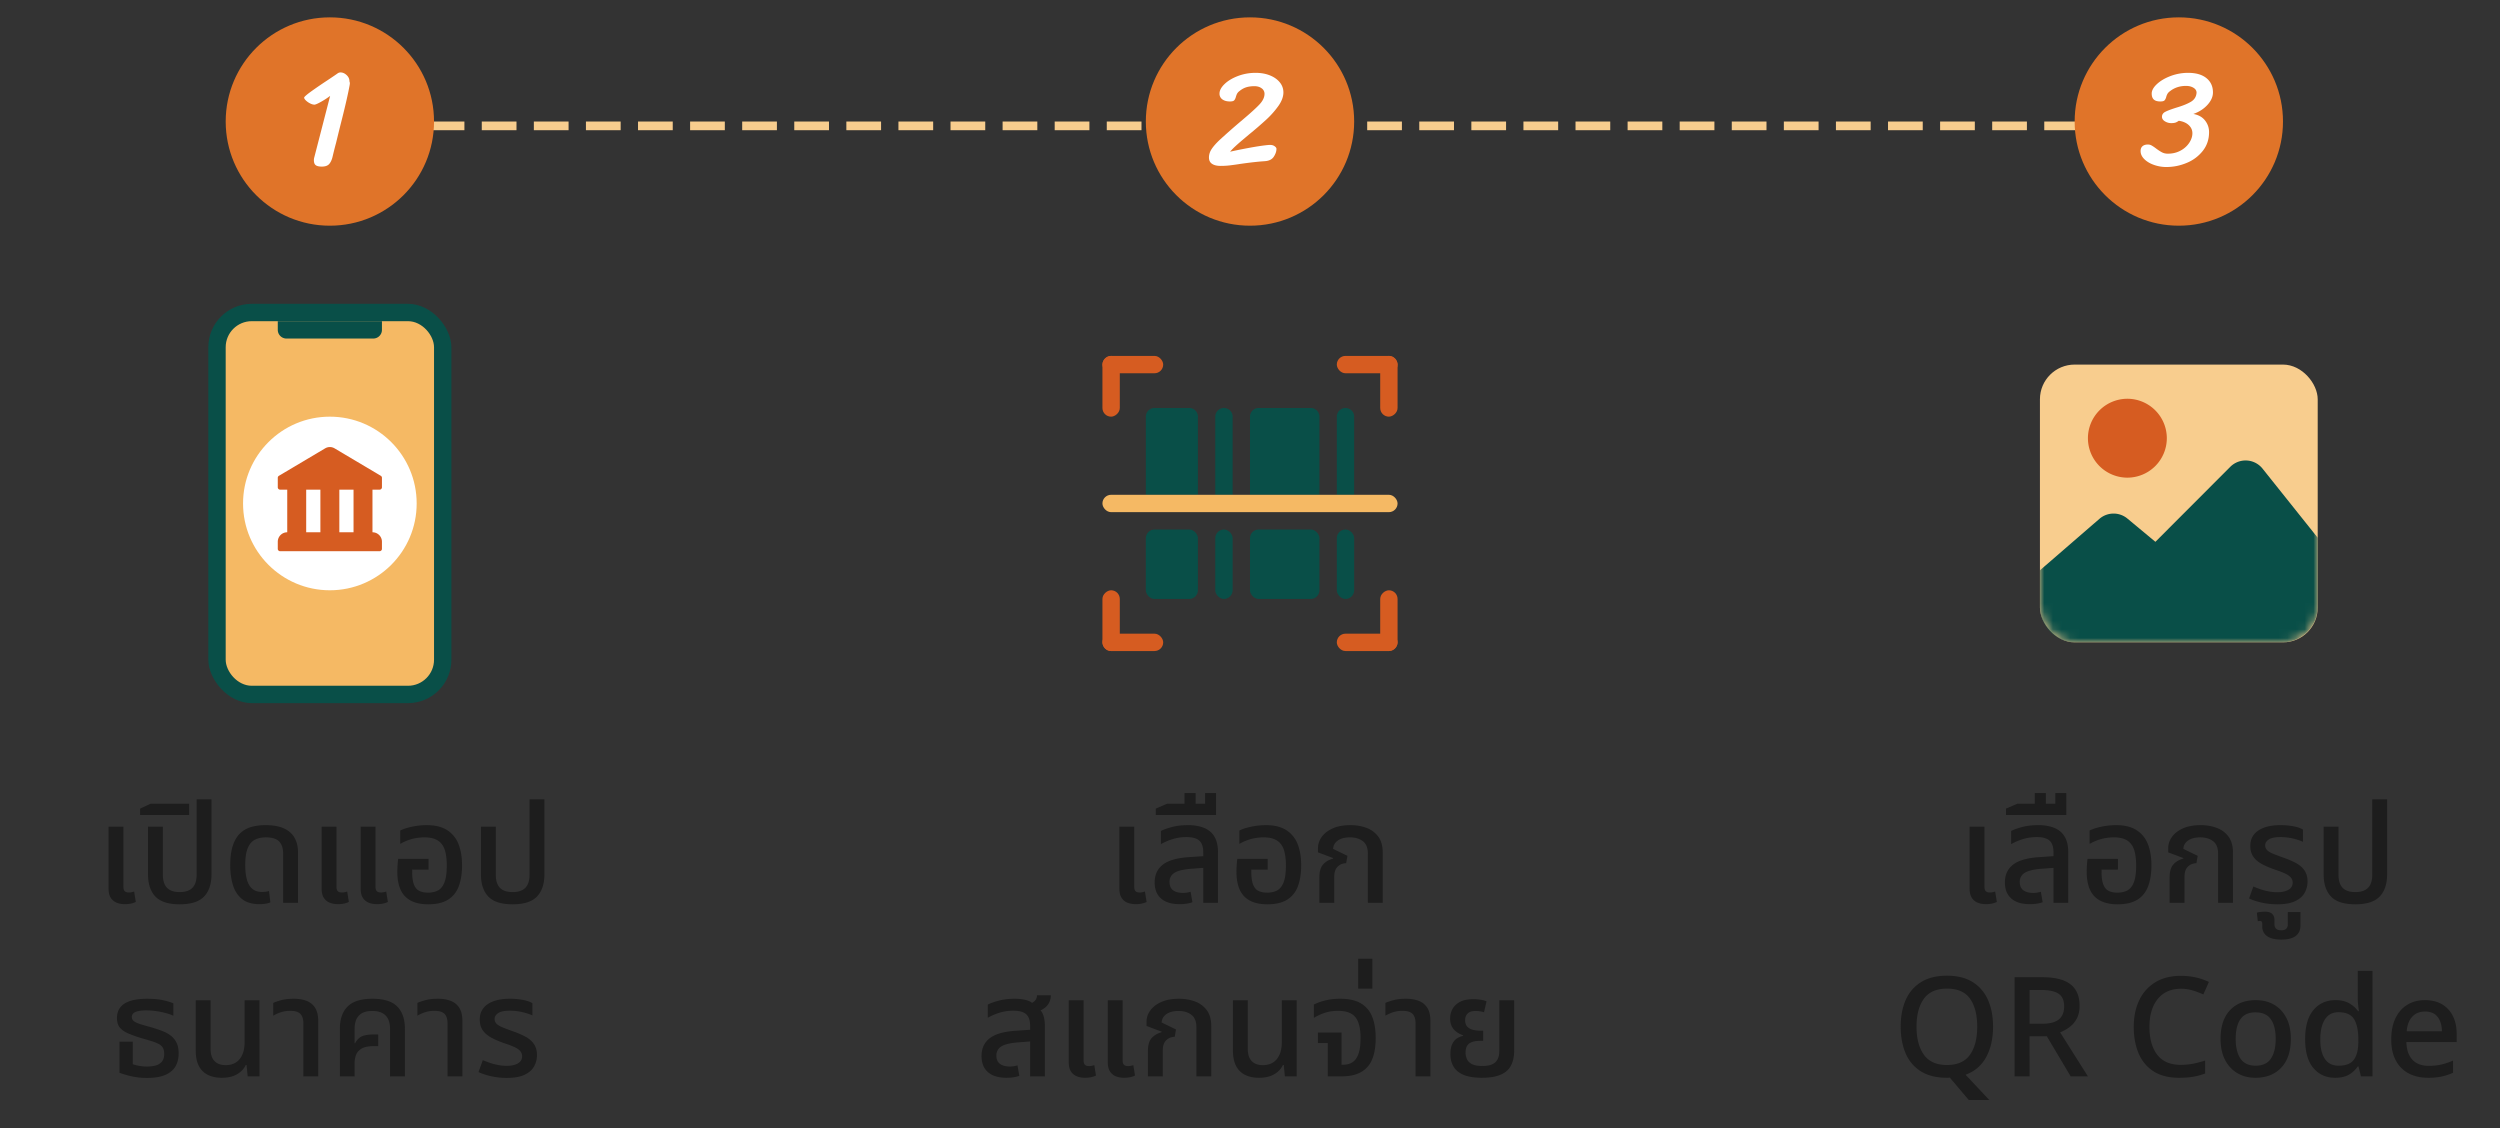 <svg width="288" height="130" viewBox="0 0 288 130" xmlns="http://www.w3.org/2000/svg" xmlns:xlink="http://www.w3.org/1999/xlink">
    <rect x="0" y="0" width="288" height="130" fill="#333333" stroke="none"/>
    <defs>
        <rect id="33s0q880ka" x="0" y="0" width="32" height="32" rx="4"/>
    </defs>
    <g fill="none" fill-rule="evenodd">
        <path d="M0 0h288v130H0z"/>
        <path stroke="#F8CD8E" stroke-linecap="square" stroke-dasharray="3,3" d="M50 14.5h192"/>
        <g transform="translate(26 2)">
            <circle fill="#E07429" cx="12" cy="12" r="12"/>
            <path d="M10.16 16.456c0-.117.016-.23.048-.336l1.824-7.072c-.31.235-.659.461-1.048.68-.39.219-.643.328-.76.328-.15 0-.317-.048-.504-.144a2.023 2.023 0 0 1-.48-.336c-.133-.128-.2-.235-.2-.32 0-.032.005-.053.016-.064.107-.139.387-.37.84-.696a58.664 58.664 0 0 1 1.768-1.208c.704-.47 1.12-.752 1.248-.848a.564.564 0 0 1 .32-.096c.245 0 .477.101.696.304.219.203.328.437.328.704 0 .01.008.04.024.088.016.048.024.11.024.184 0 .021-.01.096-.032.224-.16.885-.445 2.147-.856 3.784a255.54 255.54 0 0 0-.696 2.808 47.896 47.896 0 0 0-.4 1.584c-.085.373-.216.661-.392.864-.176.203-.461.304-.856.304-.32 0-.552-.053-.696-.16-.144-.107-.216-.299-.216-.576z" fill="#FFF" fill-rule="nonzero"/>
        </g>
        <g transform="translate(132 2)">
            <circle fill="#E07429" cx="12" cy="12" r="12"/>
            <path d="M13.672 8.808a.76.76 0 0 0-.328-.632c-.219-.165-.499-.248-.84-.248-.352 0-.664.043-.936.128s-.53.23-.776.432a.977.977 0 0 0-.288.32c-.053.107-.101.24-.144.4-.053.17-.12.293-.2.368-.08.075-.237.112-.472.112-.363 0-.653-.08-.872-.24a.785.785 0 0 1-.328-.672c0-.352.192-.715.576-1.088.384-.373.896-.683 1.536-.928a5.672 5.672 0 0 1 2.048-.368c.619 0 1.17.099 1.656.296.485.197.864.467 1.136.808a1.8 1.8 0 0 1 .408 1.152c0 .49-.19 1.005-.568 1.544a9.988 9.988 0 0 1-1.376 1.56 43.31 43.31 0 0 1-2.04 1.76l-.72.608c-.341.288-.63.541-.864.76a6.426 6.426 0 0 0-.576.6c.49-.117 1.195-.261 2.112-.432.917-.17 1.653-.283 2.208-.336a2.26 2.26 0 0 1 .304-.016c.203 0 .373.05.512.152.139.101.208.2.208.296 0 .288-.101.59-.304.904-.203.315-.55.488-1.04.52-.704.043-1.621.144-2.752.304a32.18 32.18 0 0 1-1.312.184c-.33.037-.672.056-1.024.056-.427 0-.757-.08-.992-.24-.235-.16-.352-.4-.352-.72 0-.352.107-.685.32-1 .213-.315.517-.659.912-1.032a84.153 84.153 0 0 1 2.624-2.304c.95-.8 1.61-1.403 1.984-1.808.373-.405.56-.805.56-1.2z" fill="#FFF" fill-rule="nonzero"/>
        </g>
        <g transform="translate(239 2)">
            <circle fill="#E07429" cx="12" cy="12" r="12"/>
            <path d="M15.484 13.224c0 .821-.237 1.536-.712 2.144a4.533 4.533 0 0 1-1.848 1.392c-.757.32-1.547.48-2.368.48-.48 0-.95-.08-1.408-.24-.459-.16-.832-.381-1.12-.664-.288-.283-.432-.595-.432-.936 0-.245.075-.432.224-.56.15-.128.357-.192.624-.192.15 0 .29.037.424.112a5 5 0 0 1 .52.352c.256.192.483.339.68.44.197.101.419.152.664.152.544 0 1.032-.117 1.464-.352a2.727 2.727 0 0 0 1.008-.904c.24-.368.36-.733.36-1.096 0-.363-.139-.675-.416-.936-.277-.261-.661-.43-1.152-.504-.16.117-.301.192-.424.224s-.27.048-.44.048c-.267 0-.512-.07-.736-.208-.224-.139-.336-.315-.336-.528 0-.245.128-.435.384-.568.256-.133.672-.29 1.248-.472.725-.213 1.29-.44 1.696-.68.405-.24.624-.59.656-1.048 0-.235-.117-.424-.352-.568-.235-.144-.523-.216-.864-.216-.704 0-1.312.197-1.824.592-.15.107-.256.219-.32.336a1.504 1.504 0 0 0-.144.384c-.053.17-.12.293-.2.368-.08.075-.237.112-.472.112-.341 0-.592-.075-.752-.224-.16-.15-.24-.379-.24-.688 0-.352.2-.715.6-1.088.4-.373.923-.683 1.568-.928a5.692 5.692 0 0 1 2.04-.368c.896 0 1.595.203 2.096.608.501.405.752.955.752 1.648 0 .49-.21.968-.632 1.432-.421.464-.963.813-1.624 1.048.587.107 1.035.357 1.344.752.31.395.464.843.464 1.344z" fill="#FFF" fill-rule="nonzero"/>
        </g>
        <g transform="translate(24 35)">
            <rect fill="#094F48" width="28" height="46" rx="5"/>
            <rect fill="#F5B964" x="2" y="2" width="24" height="42" rx="3"/>
            <path d="M8 2h12v1a1 1 0 0 1-1 1H9a1 1 0 0 1-1-1V2z" fill="#094F48"/>
            <g transform="translate(4 13)">
                <circle fill="#FFF" cx="10" cy="10" r="10"/>
                <path d="M9.468 3.643c.35-.193.725-.187 1.056-.004l5.343 3.173a.272.272 0 0 1 .133.234v1.091c0 .15-.122.272-.273.272h-.818v4.91c.602 0 1.091.489 1.091 1.09v.818c0 .151-.122.273-.273.273H4.273A.273.273 0 0 1 4 15.227v-.818c0-.601.49-1.09 1.09-1.09v-4.91h-.817A.272.272 0 0 1 4 8.137v-1.09c0-.097.05-.186.133-.235zM8.91 8.41H7.273v4.91h1.636v-4.91zm3.818 0h-1.636v4.91h1.636v-4.91z" fill="#D65C21" fill-rule="nonzero"/>
            </g>
        </g>
        <g fill="#1D1D1D" fill-rule="nonzero">
            <path d="M14.396 104.16c-.352 0-.67-.056-.952-.168a1.422 1.422 0 0 1-.68-.56c-.17-.261-.256-.616-.256-1.064v-7.136h1.712v6.928c0 .235.05.403.152.504.101.101.264.152.488.152.085 0 .181-.01.288-.032a2.53 2.53 0 0 0 .304-.08l.192 1.2a2.444 2.444 0 0 1-.616.2 3.57 3.57 0 0 1-.632.056zM20.7 104.176c-1.301 0-2.235-.299-2.8-.896s-.848-1.45-.848-2.56v-5.488h1.712v5.536c0 .672.157 1.173.472 1.504.315.33.803.496 1.464.496.661 0 1.152-.165 1.472-.496.32-.33.48-.832.48-1.504V92.08h1.712v8.64c0 1.11-.285 1.963-.856 2.56-.57.597-1.507.896-2.808.896z"/>
            <path d="M16.14 93.888v-.736l1.2-.56h4.448v1.296zM29.916 104.16c-.864 0-1.541-.197-2.032-.592-.49-.395-.84-.93-1.048-1.608-.208-.677-.312-1.432-.312-2.264 0-.917.099-1.675.296-2.272.197-.597.475-1.07.832-1.416a3.014 3.014 0 0 1 1.28-.736 5.868 5.868 0 0 1 1.64-.216c.885 0 1.603.128 2.152.384.55.256.955.619 1.216 1.088.261.47.392 1.024.392 1.664V104H32.62v-5.648c0-.619-.152-1.088-.456-1.408-.304-.32-.824-.48-1.56-.48-.448 0-.85.085-1.208.256-.357.17-.637.488-.84.952-.203.464-.304 1.139-.304 2.024 0 .587.059 1.112.176 1.576.117.464.317.827.6 1.088.283.261.675.392 1.176.392.139 0 .275-.008.408-.024.133-.016.259-.045.376-.088l.16 1.312a2.28 2.28 0 0 1-.592.16 4.531 4.531 0 0 1-.64.048zM38.94 104.16c-.352 0-.67-.056-.952-.168a1.422 1.422 0 0 1-.68-.56c-.17-.261-.256-.616-.256-1.064v-7.136h1.712v6.928c0 .235.05.403.152.504.101.101.264.152.488.152.085 0 .181-.01.288-.032a2.53 2.53 0 0 0 .304-.08l.192 1.2a2.444 2.444 0 0 1-.616.2 3.57 3.57 0 0 1-.632.056zm4.496 0c-.352 0-.67-.056-.952-.168a1.422 1.422 0 0 1-.68-.56c-.17-.261-.256-.616-.256-1.064v-7.136h1.712v6.928c0 .235.05.403.152.504.101.101.264.152.488.152.085 0 .181-.01.288-.032a2.53 2.53 0 0 0 .304-.08l.192 1.2a2.444 2.444 0 0 1-.616.2 3.57 3.57 0 0 1-.632.056zM49.34 104.176c-1.195 0-2.088-.307-2.68-.92-.592-.613-.888-1.56-.888-2.84a12.135 12.135 0 0 1 .096-1.472h3.504v1.232h-1.888v.288c0 .597.067 1.072.2 1.424.133.352.336.597.608.736.272.139.61.208 1.016.208.448 0 .832-.085 1.152-.256.32-.17.568-.483.744-.936.176-.453.264-1.096.264-1.928 0-.747-.08-1.357-.24-1.832-.16-.475-.43-.83-.808-1.064-.379-.235-.883-.352-1.512-.352-.341 0-.675.03-1 .088a5.378 5.378 0 0 0-.936.256 5.805 5.805 0 0 0-.864.408V95.68c.224-.117.496-.221.816-.312.32-.09.672-.165 1.056-.224a7.83 7.83 0 0 1 1.184-.088c.96 0 1.739.19 2.336.568a3.3 3.3 0 0 1 1.312 1.6c.277.688.416 1.507.416 2.456 0 .95-.128 1.76-.384 2.432-.256.672-.67 1.184-1.24 1.536-.57.352-1.325.528-2.264.528zM59.052 104.176c-1.301 0-2.235-.299-2.8-.896s-.848-1.45-.848-2.56v-5.488h1.712v5.536c0 .672.157 1.173.472 1.504.315.33.803.496 1.464.496.661 0 1.152-.165 1.472-.496.32-.33.48-.832.48-1.504V92.08h1.712v8.64c0 1.11-.285 1.963-.856 2.56-.57.597-1.507.896-2.808.896zM16.964 124.176a8.094 8.094 0 0 1-1.808-.184 10.825 10.825 0 0 1-1.392-.408V120H15.3v2.592c.15.064.376.125.68.184.304.059.621.088.952.088.352 0 .677-.037.976-.112.299-.075.541-.221.728-.44.187-.219.28-.525.28-.92 0-.299-.056-.536-.168-.712a1.23 1.23 0 0 0-.504-.432 5.672 5.672 0 0 0-.816-.32c-.32-.101-.693-.21-1.12-.328a14.181 14.181 0 0 1-1.576-.568c-.421-.187-.736-.413-.944-.68-.208-.267-.312-.624-.312-1.072 0-.49.128-.901.384-1.232.256-.33.643-.579 1.16-.744.517-.165 1.165-.248 1.944-.248.725 0 1.344.059 1.856.176.512.117.896.235 1.152.352v1.424a5.47 5.47 0 0 0-.768-.272 9.019 9.019 0 0 0-1.104-.24 8.204 8.204 0 0 0-1.28-.096c-.33 0-.619.024-.864.072-.245.048-.435.128-.568.24a.564.564 0 0 0-.2.456c0 .203.09.368.272.496.181.128.443.243.784.344.341.101.741.216 1.2.344.437.128.845.264 1.224.408.379.144.712.325 1 .544.288.219.512.493.672.824.16.33.24.741.24 1.232 0 .555-.117 1.043-.352 1.464-.235.421-.619.752-1.152.992-.533.24-1.237.36-2.112.36zM25.556 124.16c-.63 0-1.17-.115-1.624-.344a2.293 2.293 0 0 1-1.032-1.04c-.235-.464-.352-1.053-.352-1.768v-5.776h1.712v5.6c0 .619.15 1.085.448 1.4.299.315.73.472 1.296.472.693 0 1.23-.235 1.608-.704.379-.47.568-1.12.568-1.952v-4.816h1.712V124h-1.36l-.128-1.312h-.096c-.192.427-.52.779-.984 1.056-.464.277-1.053.416-1.768.416zM34.948 124v-6.096c0-.501-.115-.87-.344-1.104-.23-.235-.616-.352-1.16-.352-.373 0-.723.05-1.048.152a4.315 4.315 0 0 0-.92.408v-1.472c.224-.107.536-.213.936-.32.4-.107.877-.16 1.432-.16.565 0 1.059.083 1.48.248.421.165.75.435.984.808.235.373.352.88.352 1.52V124h-1.712zM39.156 124v-5.488c0-1.12.299-1.976.896-2.568.597-.592 1.547-.888 2.848-.888 1.312 0 2.264.296 2.856.888.592.592.888 1.448.888 2.568V124h-1.712v-5.488c0-.672-.17-1.181-.512-1.528-.341-.347-.853-.52-1.536-.52s-1.192.173-1.528.52c-.336.347-.504.856-.504 1.528v1.664l.048.016c.224-.416.499-.69.824-.824.325-.133.776-.2 1.352-.2h.496v1.344h-.496c-.608 0-1.072.09-1.392.272-.32.181-.539.419-.656.712a2.629 2.629 0 0 0-.176.984V124h-1.696zM51.556 124v-6.096c0-.501-.115-.87-.344-1.104-.23-.235-.616-.352-1.16-.352-.373 0-.723.05-1.048.152a4.315 4.315 0 0 0-.92.408v-1.472c.224-.107.536-.213.936-.32.4-.107.877-.16 1.432-.16.565 0 1.059.083 1.48.248.421.165.75.435.984.808.235.373.352.88.352 1.52V124h-1.712zM58.388 124.176c-.63 0-1.23-.064-1.8-.192a7.034 7.034 0 0 1-1.464-.48l.496-1.376c.224.096.48.195.768.296.288.101.603.187.944.256.341.07.688.104 1.04.104.533 0 .963-.093 1.288-.28.325-.187.488-.461.488-.824a.88.88 0 0 0-.208-.584c-.139-.165-.347-.315-.624-.448a9.046 9.046 0 0 0-1.04-.408c-.64-.213-1.184-.44-1.632-.68-.448-.24-.79-.528-1.024-.864-.235-.336-.352-.755-.352-1.256 0-.49.13-.912.392-1.264.261-.352.65-.627 1.168-.824.517-.197 1.16-.296 1.928-.296a7.8 7.8 0 0 1 1.496.136c.464.09.824.216 1.08.376v1.408a5.326 5.326 0 0 0-.688-.256 6.839 6.839 0 0 0-.904-.208 6.072 6.072 0 0 0-.984-.08c-.64 0-1.096.093-1.368.28-.272.187-.408.408-.408.664 0 .213.07.395.208.544.139.15.368.29.688.424.32.133.736.29 1.248.472.523.181.992.384 1.408.608.416.224.741.507.976.848.235.341.352.768.352 1.28 0 .459-.11.888-.328 1.288-.219.4-.581.723-1.088.968-.507.245-1.192.368-2.056.368z"/>
        </g>
        <g fill="#1D1D1D" fill-rule="nonzero">
            <path d="M130.84 104.16c-.352 0-.67-.056-.952-.168a1.422 1.422 0 0 1-.68-.56c-.17-.261-.256-.616-.256-1.064v-7.136h1.712v6.928c0 .235.05.403.152.504.101.101.264.152.488.152.085 0 .181-.01.288-.032a2.53 2.53 0 0 0 .304-.08l.192 1.2a2.444 2.444 0 0 1-.616.2 3.57 3.57 0 0 1-.632.056zM138.616 104v-5.792c0-.64-.152-1.096-.456-1.368-.304-.272-.797-.408-1.48-.408-.544 0-1.064.075-1.56.224-.496.15-.957.347-1.384.592v-1.52c.31-.16.733-.312 1.272-.456.539-.144 1.155-.216 1.848-.216a5.34 5.34 0 0 1 1.472.184c.427.123.787.307 1.08.552.293.245.517.565.672.96.155.395.232.87.232 1.424V104h-1.696zm-2.72.16c-.928 0-1.64-.216-2.136-.648-.496-.432-.744-1.053-.744-1.864 0-.875.317-1.557.952-2.048.635-.49 1.661-.779 3.08-.864l1.888-.128v1.344l-1.68.128c-.95.075-1.608.235-1.976.48a1.179 1.179 0 0 0-.552 1.04c0 .437.139.757.416.96.277.203.656.304 1.136.304.17 0 .328-.013.472-.04a6.76 6.76 0 0 0 .408-.088l.208 1.2c-.203.075-.43.13-.68.168-.25.037-.515.056-.792.056zM133.144 93.888v-.736l1.296-.56h5.648v1.296h-6.944zm3.312-.72V91.36h1.28v1.808h-1.28zm2.368 0V91.36h1.264v1.808h-1.264zM146.008 104.176c-1.195 0-2.088-.307-2.68-.92-.592-.613-.888-1.56-.888-2.84a12.135 12.135 0 0 1 .096-1.472h3.504v1.232h-1.888v.288c0 .597.067 1.072.2 1.424.133.352.336.597.608.736.272.139.61.208 1.016.208.448 0 .832-.085 1.152-.256.32-.17.568-.483.744-.936.176-.453.264-1.096.264-1.928 0-.747-.08-1.357-.24-1.832-.16-.475-.43-.83-.808-1.064-.379-.235-.883-.352-1.512-.352-.341 0-.675.03-1 .088a5.378 5.378 0 0 0-.936.256 5.805 5.805 0 0 0-.864.408V95.68c.224-.117.496-.221.816-.312.32-.09.672-.165 1.056-.224a7.83 7.83 0 0 1 1.184-.088c.96 0 1.739.19 2.336.568a3.3 3.3 0 0 1 1.312 1.6c.277.688.416 1.507.416 2.456 0 .95-.128 1.76-.384 2.432-.256.672-.67 1.184-1.24 1.536-.57.352-1.325.528-2.264.528zM151.992 104v-2.928c0-.672.144-1.168.432-1.488.288-.32.667-.544 1.136-.672l.016-.064-1.744-.656v-.496c0-.459.147-.89.44-1.296.293-.405.717-.73 1.272-.976.555-.245 1.227-.368 2.016-.368.693 0 1.323.11 1.888.328a2.903 2.903 0 0 1 1.344 1.016c.33.459.496 1.056.496 1.792V104h-1.712v-5.664c0-.661-.192-1.139-.576-1.432-.384-.293-.875-.44-1.472-.44-.608 0-1.083.125-1.424.376-.341.25-.517.568-.528.952l1.648.8-.144.848c-.395.01-.723.144-.984.4s-.392.65-.392 1.184V104h-1.712zM118.672 124v-5.792c0-.64-.152-1.096-.456-1.368-.304-.272-.797-.408-1.48-.408-.544 0-1.064.075-1.56.224-.496.15-.957.347-1.384.592v-1.52c.31-.16.733-.312 1.272-.456a7.107 7.107 0 0 1 1.832-.216c.565 0 1.056.067 1.472.2.416.133.72.376.912.728.405.17.688.443.848.816.16.373.24.832.24 1.376V124h-1.696zm-2.72.16c-.928 0-1.64-.216-2.136-.648-.496-.432-.744-1.053-.744-1.864 0-.875.317-1.557.952-2.048.635-.49 1.661-.779 3.08-.864l1.888-.128v1.344l-1.68.128c-.95.075-1.608.235-1.976.48a1.179 1.179 0 0 0-.552 1.04c0 .437.139.757.416.96.277.203.656.304 1.136.304.17 0 .328-.013.472-.04a6.76 6.76 0 0 0 .408-.088l.208 1.2c-.203.075-.43.13-.68.168-.25.037-.515.056-.792.056zm3.28-7.552-.944-.848c.31-.064.581-.187.816-.368a.881.881 0 0 0 .352-.736h1.6a1.802 1.802 0 0 1-.856 1.56 2.996 2.996 0 0 1-.968.392zM125.008 124.16c-.352 0-.67-.056-.952-.168a1.422 1.422 0 0 1-.68-.56c-.17-.261-.256-.616-.256-1.064v-7.136h1.712v6.928c0 .235.05.403.152.504.101.101.264.152.488.152.085 0 .181-.01.288-.032a2.53 2.53 0 0 0 .304-.08l.192 1.2a2.444 2.444 0 0 1-.616.2 3.57 3.57 0 0 1-.632.056zm4.496 0c-.352 0-.67-.056-.952-.168a1.422 1.422 0 0 1-.68-.56c-.17-.261-.256-.616-.256-1.064v-7.136h1.712v6.928c0 .235.05.403.152.504.101.101.264.152.488.152.085 0 .181-.01.288-.032a2.53 2.53 0 0 0 .304-.08l.192 1.2a2.444 2.444 0 0 1-.616.2 3.57 3.57 0 0 1-.632.056zM132.24 124v-2.928c0-.672.144-1.168.432-1.488.288-.32.667-.544 1.136-.672l.016-.064-1.744-.656v-.496c0-.459.147-.89.44-1.296.293-.405.717-.73 1.272-.976.555-.245 1.227-.368 2.016-.368.693 0 1.323.11 1.888.328a2.903 2.903 0 0 1 1.344 1.016c.33.459.496 1.056.496 1.792V124h-1.712v-5.664c0-.661-.192-1.139-.576-1.432-.384-.293-.875-.44-1.472-.44-.608 0-1.083.125-1.424.376-.341.25-.517.568-.528.952l1.648.8-.144.848c-.395.01-.723.144-.984.4s-.392.65-.392 1.184V124h-1.712zM145.04 124.16c-.63 0-1.17-.115-1.624-.344a2.293 2.293 0 0 1-1.032-1.04c-.235-.464-.352-1.053-.352-1.768v-5.776h1.712v5.6c0 .619.15 1.085.448 1.4.299.315.73.472 1.296.472.693 0 1.23-.235 1.608-.704.379-.47.568-1.12.568-1.952v-4.816h1.712V124h-1.36l-.128-1.312h-.096c-.192.427-.52.779-.984 1.056-.464.277-1.053.416-1.768.416zM152.96 124v-3.84h-1.136v-1.216h2.72v3.712h.192c.437 0 .805-.104 1.104-.312.299-.208.523-.539.672-.992.15-.453.224-1.043.224-1.768 0-.747-.088-1.352-.264-1.816-.176-.464-.456-.8-.84-1.008-.384-.208-.885-.312-1.504-.312-.523 0-1.013.072-1.472.216-.459.144-.89.344-1.296.6v-1.536c.33-.181.76-.339 1.288-.472a7.084 7.084 0 0 1 1.736-.2c.992 0 1.787.176 2.384.528a3.058 3.058 0 0 1 1.304 1.536c.272.672.408 1.493.408 2.464 0 .939-.128 1.736-.384 2.392a2.93 2.93 0 0 1-1.264 1.504c-.587.347-1.365.52-2.336.52h-1.536zM156.464 113.888v-3.44h1.632v3.44zM163.072 124v-6.096c0-.501-.115-.87-.344-1.104-.23-.235-.616-.352-1.16-.352-.373 0-.723.05-1.048.152a4.315 4.315 0 0 0-.92.408v-1.472c.224-.107.536-.213.936-.32.4-.107.877-.16 1.432-.16.565 0 1.059.083 1.48.248.421.165.75.435.984.808.235.373.352.88.352 1.52V124h-1.712zM170.752 124.16c-.896 0-1.61-.112-2.144-.336-.533-.224-.92-.541-1.16-.952-.24-.41-.36-.888-.36-1.432 0-.49.072-.883.216-1.176.144-.293.328-.51.552-.648.224-.139.453-.235.688-.288v-.064a2.977 2.977 0 0 1-.68-.336 1.833 1.833 0 0 1-.576-.616c-.155-.261-.232-.595-.232-1 0-.373.088-.728.264-1.064.176-.336.461-.61.856-.824.395-.213.912-.32 1.552-.32.277 0 .56.021.848.064.288.043.512.107.672.192l-.288 1.248a4.062 4.062 0 0 0-.424-.096 3.082 3.082 0 0 0-.552-.048c-.405 0-.707.096-.904.288-.197.192-.296.443-.296.752 0 .341.085.6.256.776.17.176.392.296.664.36s.552.096.84.096h.32v1.168h-.32c-.587 0-1.019.104-1.296.312-.277.208-.416.557-.416 1.048 0 .267.056.52.168.76.112.24.307.43.584.568.277.139.672.208 1.184.208.501 0 .89-.07 1.168-.208.277-.139.477-.336.6-.592.123-.256.184-.56.184-.912v-5.856h1.712v5.76c0 1.11-.299 1.915-.896 2.416-.597.501-1.525.752-2.784.752z"/>
        </g>
        <g fill="#1D1D1D" fill-rule="nonzero">
            <path d="M228.788 104.16c-.352 0-.67-.056-.952-.168a1.422 1.422 0 0 1-.68-.56c-.17-.261-.256-.616-.256-1.064v-7.136h1.712v6.928c0 .235.05.403.152.504.101.101.264.152.488.152.085 0 .181-.01.288-.032a2.53 2.53 0 0 0 .304-.08l.192 1.2a2.444 2.444 0 0 1-.616.2 3.57 3.57 0 0 1-.632.056zM236.564 104v-5.792c0-.64-.152-1.096-.456-1.368-.304-.272-.797-.408-1.48-.408-.544 0-1.064.075-1.56.224-.496.15-.957.347-1.384.592v-1.52c.31-.16.733-.312 1.272-.456.539-.144 1.155-.216 1.848-.216a5.34 5.34 0 0 1 1.472.184c.427.123.787.307 1.08.552.293.245.517.565.672.96.155.395.232.87.232 1.424V104h-1.696zm-2.72.16c-.928 0-1.64-.216-2.136-.648-.496-.432-.744-1.053-.744-1.864 0-.875.317-1.557.952-2.048.635-.49 1.661-.779 3.08-.864l1.888-.128v1.344l-1.68.128c-.95.075-1.608.235-1.976.48a1.179 1.179 0 0 0-.552 1.04c0 .437.139.757.416.96.277.203.656.304 1.136.304.17 0 .328-.013.472-.04a6.76 6.76 0 0 0 .408-.088l.208 1.2c-.203.075-.43.13-.68.168-.25.037-.515.056-.792.056zM231.092 93.888v-.736l1.296-.56h5.648v1.296h-6.944zm3.312-.72V91.36h1.28v1.808h-1.28zm2.368 0V91.36h1.264v1.808h-1.264zM243.956 104.176c-1.195 0-2.088-.307-2.68-.92-.592-.613-.888-1.56-.888-2.84a12.135 12.135 0 0 1 .096-1.472h3.504v1.232H242.1v.288c0 .597.067 1.072.2 1.424.133.352.336.597.608.736.272.139.61.208 1.016.208.448 0 .832-.085 1.152-.256.32-.17.568-.483.744-.936.176-.453.264-1.096.264-1.928 0-.747-.08-1.357-.24-1.832-.16-.475-.43-.83-.808-1.064-.379-.235-.883-.352-1.512-.352-.341 0-.675.03-1 .088a5.378 5.378 0 0 0-.936.256 5.805 5.805 0 0 0-.864.408V95.68c.224-.117.496-.221.816-.312.32-.09.672-.165 1.056-.224a7.83 7.83 0 0 1 1.184-.088c.96 0 1.739.19 2.336.568a3.3 3.3 0 0 1 1.312 1.6c.277.688.416 1.507.416 2.456 0 .95-.128 1.76-.384 2.432-.256.672-.67 1.184-1.24 1.536-.57.352-1.325.528-2.264.528zM249.94 104v-2.928c0-.672.144-1.168.432-1.488.288-.32.667-.544 1.136-.672l.016-.064-1.744-.656v-.496c0-.459.147-.89.44-1.296.293-.405.717-.73 1.272-.976.555-.245 1.227-.368 2.016-.368.693 0 1.323.11 1.888.328a2.903 2.903 0 0 1 1.344 1.016c.33.459.496 1.056.496 1.792V104h-1.712v-5.664c0-.661-.192-1.139-.576-1.432-.384-.293-.875-.44-1.472-.44-.608 0-1.083.125-1.424.376-.341.25-.517.568-.528.952l1.648.8-.144.848c-.395.01-.723.144-.984.4s-.392.65-.392 1.184V104h-1.712zM262.356 104.176c-.63 0-1.23-.064-1.8-.192a7.034 7.034 0 0 1-1.464-.48l.496-1.376c.224.096.48.195.768.296.288.101.603.187.944.256.341.07.688.104 1.04.104.533 0 .963-.093 1.288-.28.325-.187.488-.461.488-.824a.88.88 0 0 0-.208-.584c-.139-.165-.347-.315-.624-.448a9.046 9.046 0 0 0-1.04-.408c-.64-.213-1.184-.44-1.632-.68-.448-.24-.79-.528-1.024-.864-.235-.336-.352-.755-.352-1.256 0-.49.13-.912.392-1.264.261-.352.65-.627 1.168-.824.517-.197 1.16-.296 1.928-.296a7.8 7.8 0 0 1 1.496.136c.464.09.824.216 1.08.376v1.408a5.326 5.326 0 0 0-.688-.256 6.839 6.839 0 0 0-.904-.208 6.072 6.072 0 0 0-.984-.08c-.64 0-1.096.093-1.368.28-.272.187-.408.408-.408.664 0 .213.07.395.208.544.139.15.368.29.688.424.32.133.736.29 1.248.472.523.181.992.384 1.408.608.416.224.741.507.976.848.235.341.352.768.352 1.28 0 .459-.11.888-.328 1.288-.219.4-.581.723-1.088.968-.507.245-1.192.368-2.056.368zM262.82 108.24c-.736 0-1.288-.133-1.656-.4-.368-.267-.552-.64-.552-1.12v-.272c0-.181-.045-.29-.136-.328-.09-.037-.216-.035-.376.008l-.112-.992c.15-.043.312-.072.488-.088s.312-.024.408-.024c.405 0 .696.085.872.256.176.17.264.41.264.72v.496c0 .192.059.352.176.48.117.128.315.192.592.192.288 0 .488-.064.6-.192a.703.703 0 0 0 .168-.48v-1.424h1.456v1.552c0 .523-.181.923-.544 1.2-.363.277-.912.416-1.648.416zM271.332 104.176c-1.301 0-2.235-.299-2.8-.896s-.848-1.45-.848-2.56v-5.488h1.712v5.536c0 .672.157 1.173.472 1.504.315.33.803.496 1.464.496.661 0 1.152-.165 1.472-.496.32-.33.48-.832.48-1.504V92.08h1.712v8.64c0 1.11-.285 1.963-.856 2.56-.57.597-1.507.896-2.808.896z"/>
        </g>
        <g>
            <g transform="translate(235 42)">
                <mask id="mlmd2tkz3b" fill="#fff">
                    <use xlink:href="#33s0q880ka"/>
                </mask>
                <use fill="#F8CD8E" xlink:href="#33s0q880ka"/>
                <path d="m25.635 11.975-.005-.006a2.499 2.499 0 0 0-1.81-.92 2.501 2.501 0 0 0-1.893.73l-8.625 8.639-3.224-2.678a2.49 2.49 0 0 0-3.211.02l-.006.004L0 23.701v4.21A4.094 4.094 0 0 0 4.09 32h23.82A4.094 4.094 0 0 0 32 27.91v-7.963l-6.365-7.972z" fill="#094F48" mask="url(#mlmd2tkz3b)"/>
            </g>
            <path d="M245.073 55.026a4.55 4.55 0 0 1-4.544-4.544 4.55 4.55 0 0 1 4.544-4.545 4.55 4.55 0 0 1 4.545 4.545 4.55 4.55 0 0 1-4.545 4.544z" fill="#D65C21" fill-rule="nonzero"/>
        </g>
        <g transform="translate(127 41)">
            <rect fill="#D65C21" fill-rule="nonzero" width="7" height="2" rx="1"/>
            <rect fill="#D65C21" fill-rule="nonzero" y="32" width="7" height="2" rx="1"/>
            <rect fill="#D65C21" fill-rule="nonzero" x="27" width="7" height="2" rx="1"/>
            <rect fill="#D65C21" fill-rule="nonzero" x="27" y="32" width="7" height="2" rx="1"/>
            <rect fill="#D65C21" fill-rule="nonzero" transform="rotate(90 1 3.5)" x="-2.5" y="2.5" width="7" height="2" rx="1"/>
            <rect fill="#D65C21" fill-rule="nonzero" transform="rotate(90 1 30.5)" x="-2.5" y="29.5" width="7" height="2" rx="1"/>
            <rect fill="#D65C21" fill-rule="nonzero" transform="rotate(90 33 30.5)" x="29.5" y="29.5" width="7" height="2" rx="1"/>
            <rect fill="#D65C21" fill-rule="nonzero" transform="rotate(90 33 3.5)" x="29.5" y="2.5" width="7" height="2" rx="1"/>
            <path d="M6 6h4a1 1 0 0 1 1 1v9H5V7a1 1 0 0 1 1-1z" fill="#094F48"/>
            <rect fill="#094F48" x="5" y="20" width="6" height="8" rx="1"/>
            <path d="M18 6h6a1 1 0 0 1 1 1v9h-8V7a1 1 0 0 1 1-1z" fill="#094F48"/>
            <rect fill="#094F48" x="17" y="20" width="8" height="8" rx="1"/>
            <path d="M14 6a1 1 0 0 1 1 1v9h-2V7a1 1 0 0 1 1-1z" fill="#094F48"/>
            <rect fill="#094F48" x="13" y="20" width="2" height="8" rx="1"/>
            <path d="M28 6a1 1 0 0 1 1 1v9h-2V7a1 1 0 0 1 1-1z" fill="#094F48"/>
            <rect fill="#094F48" x="27" y="20" width="2" height="8" rx="1"/>
            <rect fill="#F5B964" y="16" width="34" height="2" rx="1"/>
        </g>
        <g fill="#1D1D1D" fill-rule="nonzero">
            <path d="M229.6 118.272c0 1.365-.264 2.533-.792 3.504-.528.97-1.32 1.648-2.376 2.032l2.736 2.912H226.8l-2.176-2.576c-.053 0-.11.003-.168.008a1.858 1.858 0 0 1-.168.008c-1.205 0-2.203-.245-2.992-.736-.79-.49-1.376-1.179-1.76-2.064-.384-.885-.576-1.92-.576-3.104 0-1.173.195-2.197.584-3.072a4.51 4.51 0 0 1 1.768-2.048c.79-.49 1.787-.736 2.992-.736 1.173 0 2.152.243 2.936.728.784.485 1.373 1.168 1.768 2.048.395.88.592 1.912.592 3.096zm-8.816 0c0 1.365.283 2.443.848 3.232.565.79 1.45 1.184 2.656 1.184 1.216 0 2.101-.395 2.656-1.184.555-.79.832-1.867.832-3.232 0-1.365-.275-2.437-.824-3.216-.55-.779-1.432-1.168-2.648-1.168-1.216 0-2.107.39-2.672 1.168-.565.779-.848 1.85-.848 3.216zM235.28 112.576c1.461 0 2.541.272 3.24.816.699.544 1.048 1.37 1.048 2.48 0 .587-.11 1.08-.328 1.48-.219.4-.499.725-.84.976-.341.25-.699.45-1.072.6l3.2 5.072h-1.984l-2.752-4.624h-1.984V124h-1.728v-11.424h3.2zm-.112 1.472h-1.36v3.888h1.44c.885 0 1.53-.168 1.936-.504.405-.336.608-.835.608-1.496 0-.683-.213-1.168-.64-1.456-.427-.288-1.088-.432-1.984-.432zM251.248 113.904c-1.141 0-2.032.392-2.672 1.176-.64.784-.96 1.859-.96 3.224 0 1.355.299 2.421.896 3.2.597.779 1.504 1.168 2.72 1.168.49 0 .963-.045 1.416-.136.453-.09.915-.21 1.384-.36v1.488c-.448.17-.904.296-1.368.376-.464.08-1.01.12-1.64.12-1.173 0-2.144-.243-2.912-.728-.768-.485-1.344-1.168-1.728-2.048-.384-.88-.576-1.912-.576-3.096 0-1.152.21-2.17.632-3.056a4.777 4.777 0 0 1 1.848-2.072c.81-.496 1.803-.744 2.976-.744.576 0 1.139.061 1.688.184a6.82 6.82 0 0 1 1.512.52l-.64 1.44a9.991 9.991 0 0 0-1.208-.456 4.613 4.613 0 0 0-1.368-.2zM263.904 119.68c0 1.43-.368 2.533-1.104 3.312-.736.779-1.728 1.168-2.976 1.168-.779 0-1.47-.176-2.072-.528-.603-.352-1.077-.861-1.424-1.528s-.52-1.475-.52-2.424c0-1.43.363-2.53 1.088-3.304.725-.773 1.717-1.16 2.976-1.16.79 0 1.485.173 2.088.52.603.347 1.077.85 1.424 1.512.347.661.52 1.472.52 2.432zm-6.352 0c0 .97.184 1.728.552 2.272.368.544.952.816 1.752.816s1.384-.272 1.752-.816c.368-.544.552-1.301.552-2.272 0-.981-.187-1.736-.56-2.264-.373-.528-.96-.792-1.76-.792s-1.381.264-1.744.792-.544 1.283-.544 2.264zM269.008 124.16c-1.035 0-1.87-.373-2.504-1.12-.635-.747-.952-1.856-.952-3.328 0-1.483.32-2.603.96-3.36.64-.757 1.483-1.136 2.528-1.136.65 0 1.184.123 1.6.368.416.245.752.544 1.008.896h.096a16.942 16.942 0 0 1-.08-.64 7.04 7.04 0 0 1-.048-.768v-3.232h1.696V124h-1.328l-.288-1.152h-.08a3.042 3.042 0 0 1-.992.936c-.416.25-.955.376-1.616.376zm.4-1.392c.832 0 1.419-.232 1.76-.696.341-.464.512-1.16.512-2.088v-.256c0-1.003-.163-1.773-.488-2.312-.325-.539-.925-.808-1.8-.808-.693 0-1.216.28-1.568.84-.352.56-.528 1.325-.528 2.296 0 .97.176 1.717.528 2.24.352.523.88.784 1.584.784zM279.36 115.216c1.13 0 2.021.35 2.672 1.048.65.699.976 1.65.976 2.856v.928h-5.792c.021.885.253 1.563.696 2.032.443.47 1.064.704 1.864.704a6.51 6.51 0 0 0 1.48-.152 7.62 7.62 0 0 0 1.336-.456v1.408a6.99 6.99 0 0 1-1.312.432 7.41 7.41 0 0 1-1.568.144c-.843 0-1.581-.165-2.216-.496a3.524 3.524 0 0 1-1.488-1.48c-.357-.656-.536-1.464-.536-2.424 0-.97.163-1.792.488-2.464.325-.672.779-1.187 1.36-1.544.581-.357 1.261-.536 2.04-.536zm0 1.312c-.608 0-1.096.197-1.464.592-.368.395-.584.955-.648 1.68h4.064c-.01-.672-.173-1.219-.488-1.64-.315-.421-.803-.632-1.464-.632z"/>
        </g>
    </g>
</svg>
